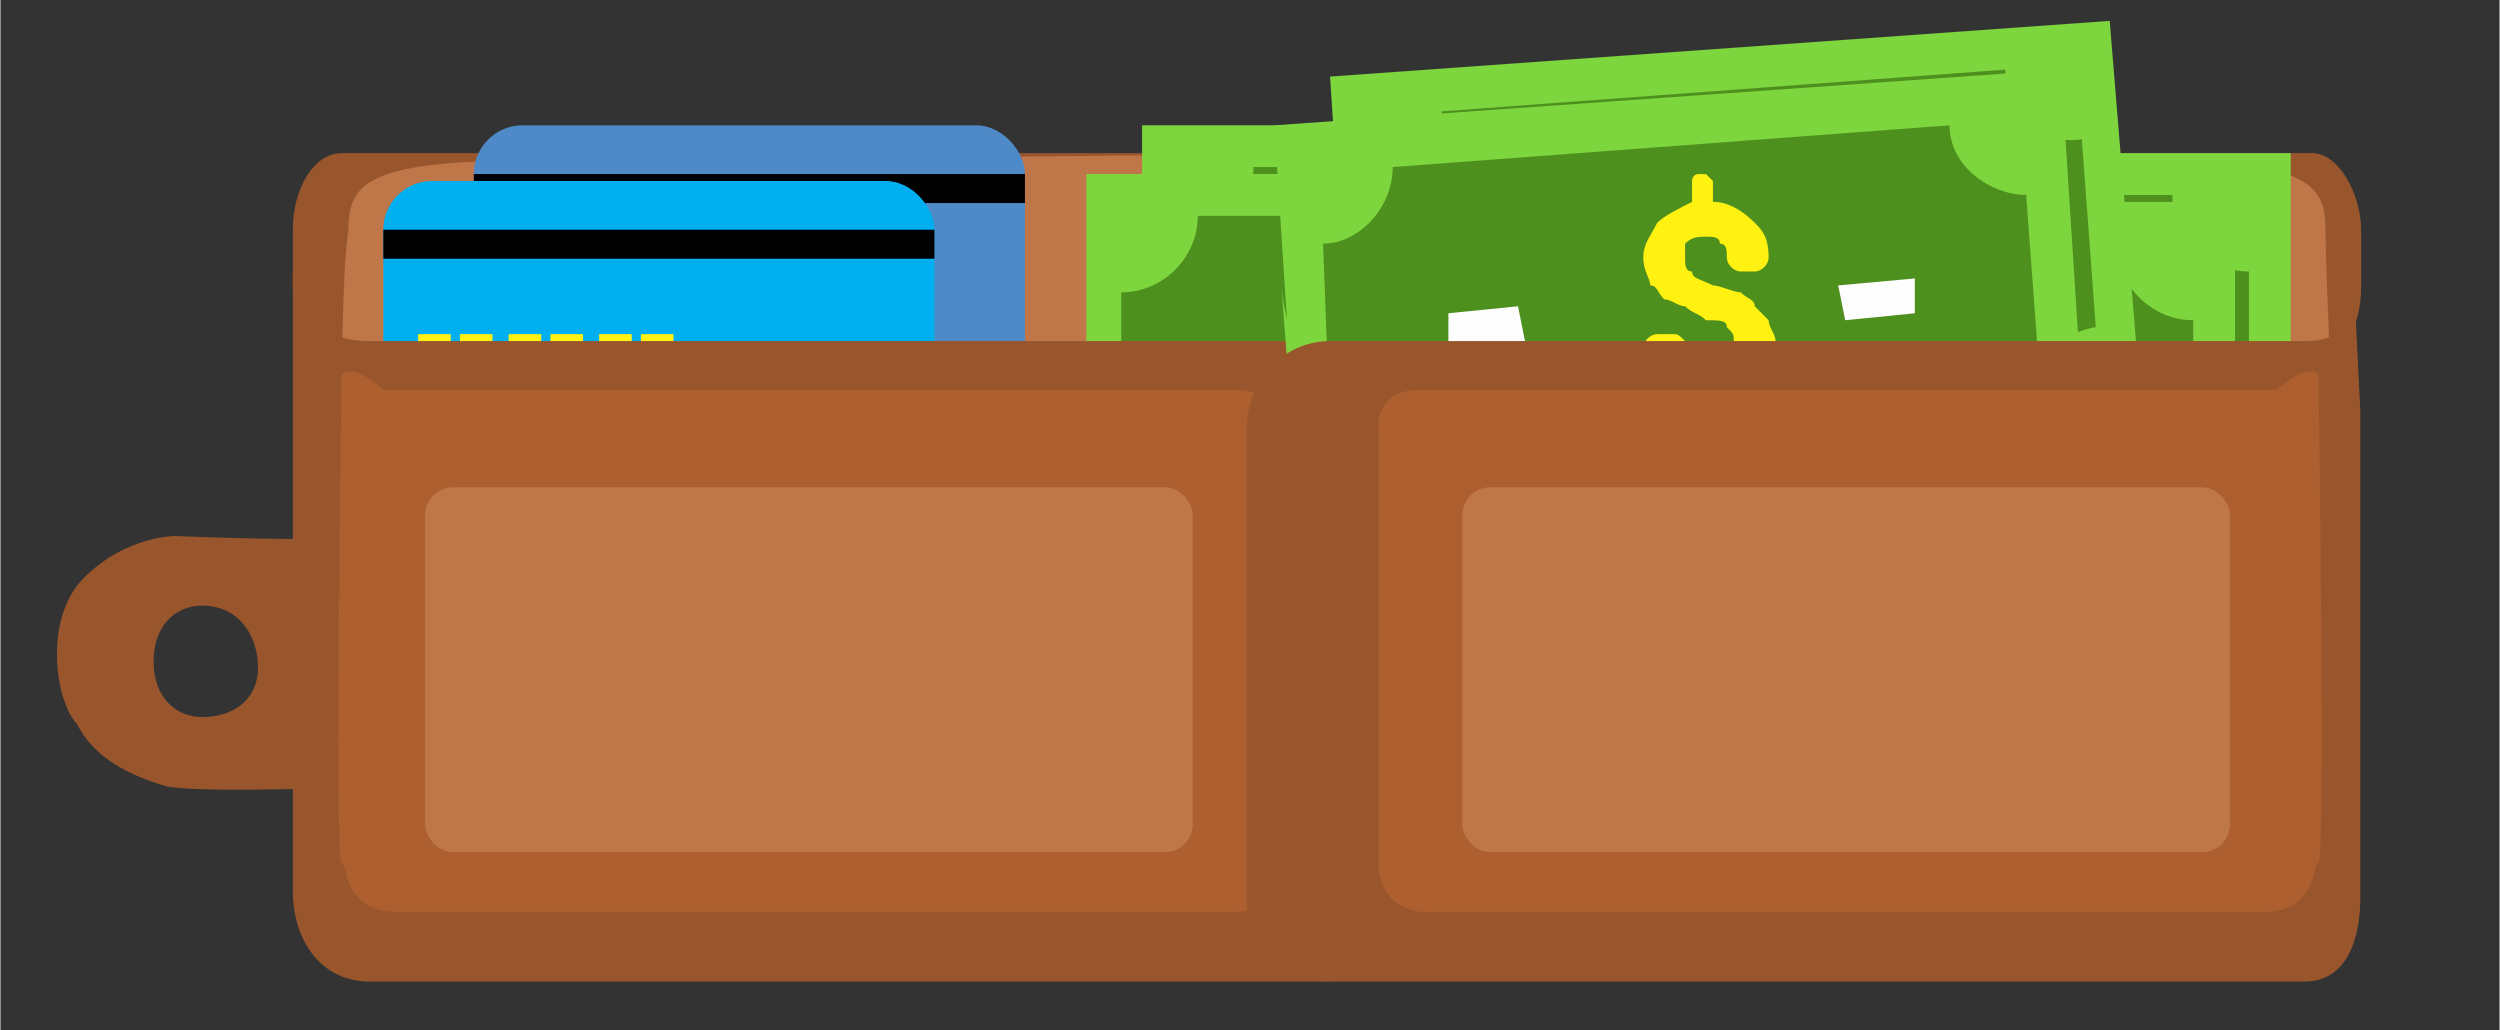 <svg xmlns="http://www.w3.org/2000/svg" width="347" height="143" viewBox="0 0 359 148" shape-rendering="geometricPrecision" text-rendering="geometricPrecision" image-rendering="optimizeQuality" fill-rule="evenodd" clip-rule="evenodd"><rect x="0" y="0" width="359" height="148" fill="#333333" stroke="none"/><defs><style>.fil4{fill:#fff212}.fil3{fill:#000}.fil0{fill:#99562c}.fil9{fill:#ad5f2f}.fil10{fill:#bf774a}.fil6,.fil7,.fil8{fill:#fefefe;fill-rule:nonzero}.fil6,.fil7{fill:#4e901e}.fil6{fill:#7ed63e}</style></defs><g id="Layer_x0020_1"><g id="_658569328"><rect class="fil0" x="42" y="22" width="297.114" height="30.298" rx="7" ry="11"/><path d="M199 22h-4s-92 1-117 1-28 3-28 10c-1 6-1 26-1 26s2-1 5-2 12-1 12-1h61s54 1 70-1c14 2 60 1 60 1h61s9 0 12 1 5 2 5 2-1-20-1-26c0-7-3-10-28-10s-107-1-107-1z" fill="#bf774a"/><rect x="68" y="18" width="79.168" height="47.501" rx="7" ry="7" fill="#4e8ac8"/><path class="fil3" d="M68 25h79.168v4.169H68z"/><path class="fil4" d="M73 40h4.679v5.201H73zM80 40h4.679v5.201H80zM86 40h4.679v5.201H86zM93 40h4.679v5.201H93zM99 40h4.679v5.201H99zM106 40h4.679v5.201H106z"/><rect x="55" y="26" width="79.168" height="47.501" rx="7" ry="7" fill="#00afef"/><path class="fil3" d="M55 33h79.168v4.169H55z"/><path class="fil4" d="M60 48h4.679v5.201H60zM66 48h4.679v5.201H66zM73 48h4.679v5.201H73zM79 48h4.679v5.201H79zM86 48h4.679v5.201H86zM92 48h4.679v5.201H92z"/><g><path class="fil6" d="M164 79h113V18H164z"/><path class="fil7" d="M272 35v27c-6 0-11 5-11 11h-81c0-6-5-11-10-11V35c5 0 10-5 10-11h81c0 6 5 11 11 11z"/><path class="fil8" d="M231 48c0 6-5 11-10 11-6 0-11-5-11-11 0-5 5-10 11-10 5 0 10 5 10 10z"/><path class="fil6" d="M164 41v38h39c-11 0-20-4-28-11-7-7-11-17-11-27z"/><path class="fil8" d="M244 51h10v-5h-10zM187 51h11v-5h-11z"/><g><path class="fil6" d="M156 86h113V25H156z"/><path class="fil7" d="M264 42v27c-6 0-11 5-11 11h-81c0-6-5-11-11-11V42c6 0 11-5 11-11h81c0 6 5 11 11 11z"/><path class="fil8" d="M223 55c0 6-5 11-11 11-5 0-10-5-10-11 0-5 5-10 10-10 6 0 11 5 11 10z"/><path class="fil6" d="M156 48v38h38c-10 0-20-4-27-11s-11-17-11-27z"/><path class="fil8" d="M236 58h10v-5h-10zM179 58h10v-5h-10z"/></g></g><g><path class="fil6" d="M216 83h113V22H216z"/><path class="fil7" d="M323 39v27c-6 0-11 5-11 11h-80c0-6-5-11-11-11V39c6 0 11-5 11-11h80c0 6 5 11 11 11z"/><path class="fil8" d="M282 53c0 5-4 10-10 10s-10-5-10-10c0-6 4-11 10-11s10 5 10 11z"/><path class="fil6" d="M216 45v38h38c-10 0-20-4-27-11s-11-17-11-27z"/><path class="fil8" d="M295 55h11v-5h-11zM239 55h10v-5h-10z"/><g><path class="fil6" d="M207 90h114V29H207z"/><path class="fil7" d="M315 46v27c-6 0-11 5-11 11h-80c0-6-5-11-11-11V46c6 0 11-5 11-11h80c0 6 5 11 11 11z"/><path class="fil8" d="M274 59c0 6-4 11-10 11s-10-5-10-11c0-5 4-10 10-10s10 5 10 10z"/><path class="fil6" d="M207 52v38h39c-10 0-20-4-27-11-8-7-12-17-12-27z"/><path class="fil8" d="M287 62h10v-5h-10zM231 62h10v-5h-10z"/></g></g><path class="fil0" d="M53 49h137c7 0 13 6 13 13v67c0 6-6 12-13 12H53c-7 0-11-6-11-13V39c2 5 3 10 11 10z"/><path class="fil0" d="M25 77s-7 0-13 6-4 18-1 21c2 4 6 7 13 9 6 1 28 0 33 0V77c-9 1-32 0-32 0zm4 10c5 0 8 4 8 9 0 4-3 7-8 7-4 0-7-3-7-8s3-8 7-8z"/><path class="fil9" d="M49 54s-1 70 0 70 0 7 8 7h119s7 1 8-6V62s1-6-7-6H55c-1-1-5-4-6-2z"/><g><path class="fil6" d="M195 72l113-8-5-61-112 8z"/><path class="fil7" d="M299 20l2 27c-6 1-10 6-10 12l-80 5c-1-6-6-10-12-10l-2-26c6-1 11-6 10-12l81-6c0 6 5 11 11 10z"/><path class="fil8" d="M259 37c1 5-4 10-9 11-6 0-11-4-11-10-1-6 4-10 9-11 6 0 11 4 11 10z"/><path class="fil6" d="M192 34l3 38 38-3c-10 1-20-2-28-9-7-7-12-16-13-26z"/><path class="fil8" d="M272 38h11l-1-5h-10zM216 42h10v-6l-10 1z"/><g><path class="fil6" d="M187 80l113-8-4-62-113 8z"/><path class="fil7" d="M291 28l2 27c-6 0-10 5-10 11l-80 6c-1-6-6-11-12-10l-1-27c5 0 10-5 10-11l80-6c0 6 6 10 11 10z"/><path class="fil6" d="M184 41l3 39 39-3c-11 1-21-3-28-9-8-7-13-17-14-27z"/><path class="fil8" d="M265 46l10-1v-5l-11 1zM208 50l11-1-1-5-10 1z"/></g></g><rect class="fil10" x="61" y="70" width="110.271" height="52.416" rx="4" ry="4"/><path d="M249 49c0-1 0-1-1-2 0-1-1-1-3-1-1-1-2-1-3-2-1 0-2-1-3-1-1-1-1-2-2-2 0-1-1-2-1-4s1-3 2-5c1-1 3-2 5-3v-3s0-1 1-1h1l1 1v3c2 0 4 1 6 3 1 1 2 2 2 5 0 1-1 2-2 2h-2c-1 0-2-1-2-2s0-2-1-2c0-1-1-1-2-1s-2 0-3 1v2c0 1 0 2 1 2 0 1 1 1 3 2 1 0 3 1 4 1 1 1 2 1 2 2l2 2c0 1 1 2 1 3 0 2-1 4-2 5-1 2-3 3-5 3v3s0 1-1 1h-1c-1 0-1 0-1-1v-3c-3 0-5-1-6-2-2-1-3-3-3-5 0-1 1-2 2-2h2c1 0 1 0 2 1 0 2 0 2 1 3s2 1 3 1 2-1 2-1c1-1 1-2 1-3z" fill="#fff212" fill-rule="nonzero"/><path class="fil0" d="M331 49H191c-7 0-12 6-12 13v67c0 6 5 12 12 12h140c6 0 8-6 8-12V59l-1-20c-2 6 0 10-7 10z"/><path class="fil9" d="M333 54s1 70 0 70 0 7-8 7H206s-7 1-8-6V62s-1-6 6-6h123c1-1 5-4 6-2z"/><rect class="fil10" x="210" y="70" width="110.271" height="52.416" rx="4" ry="4"/><path fill="none" d="M0 0h359v148H0z"/></g></g></svg>